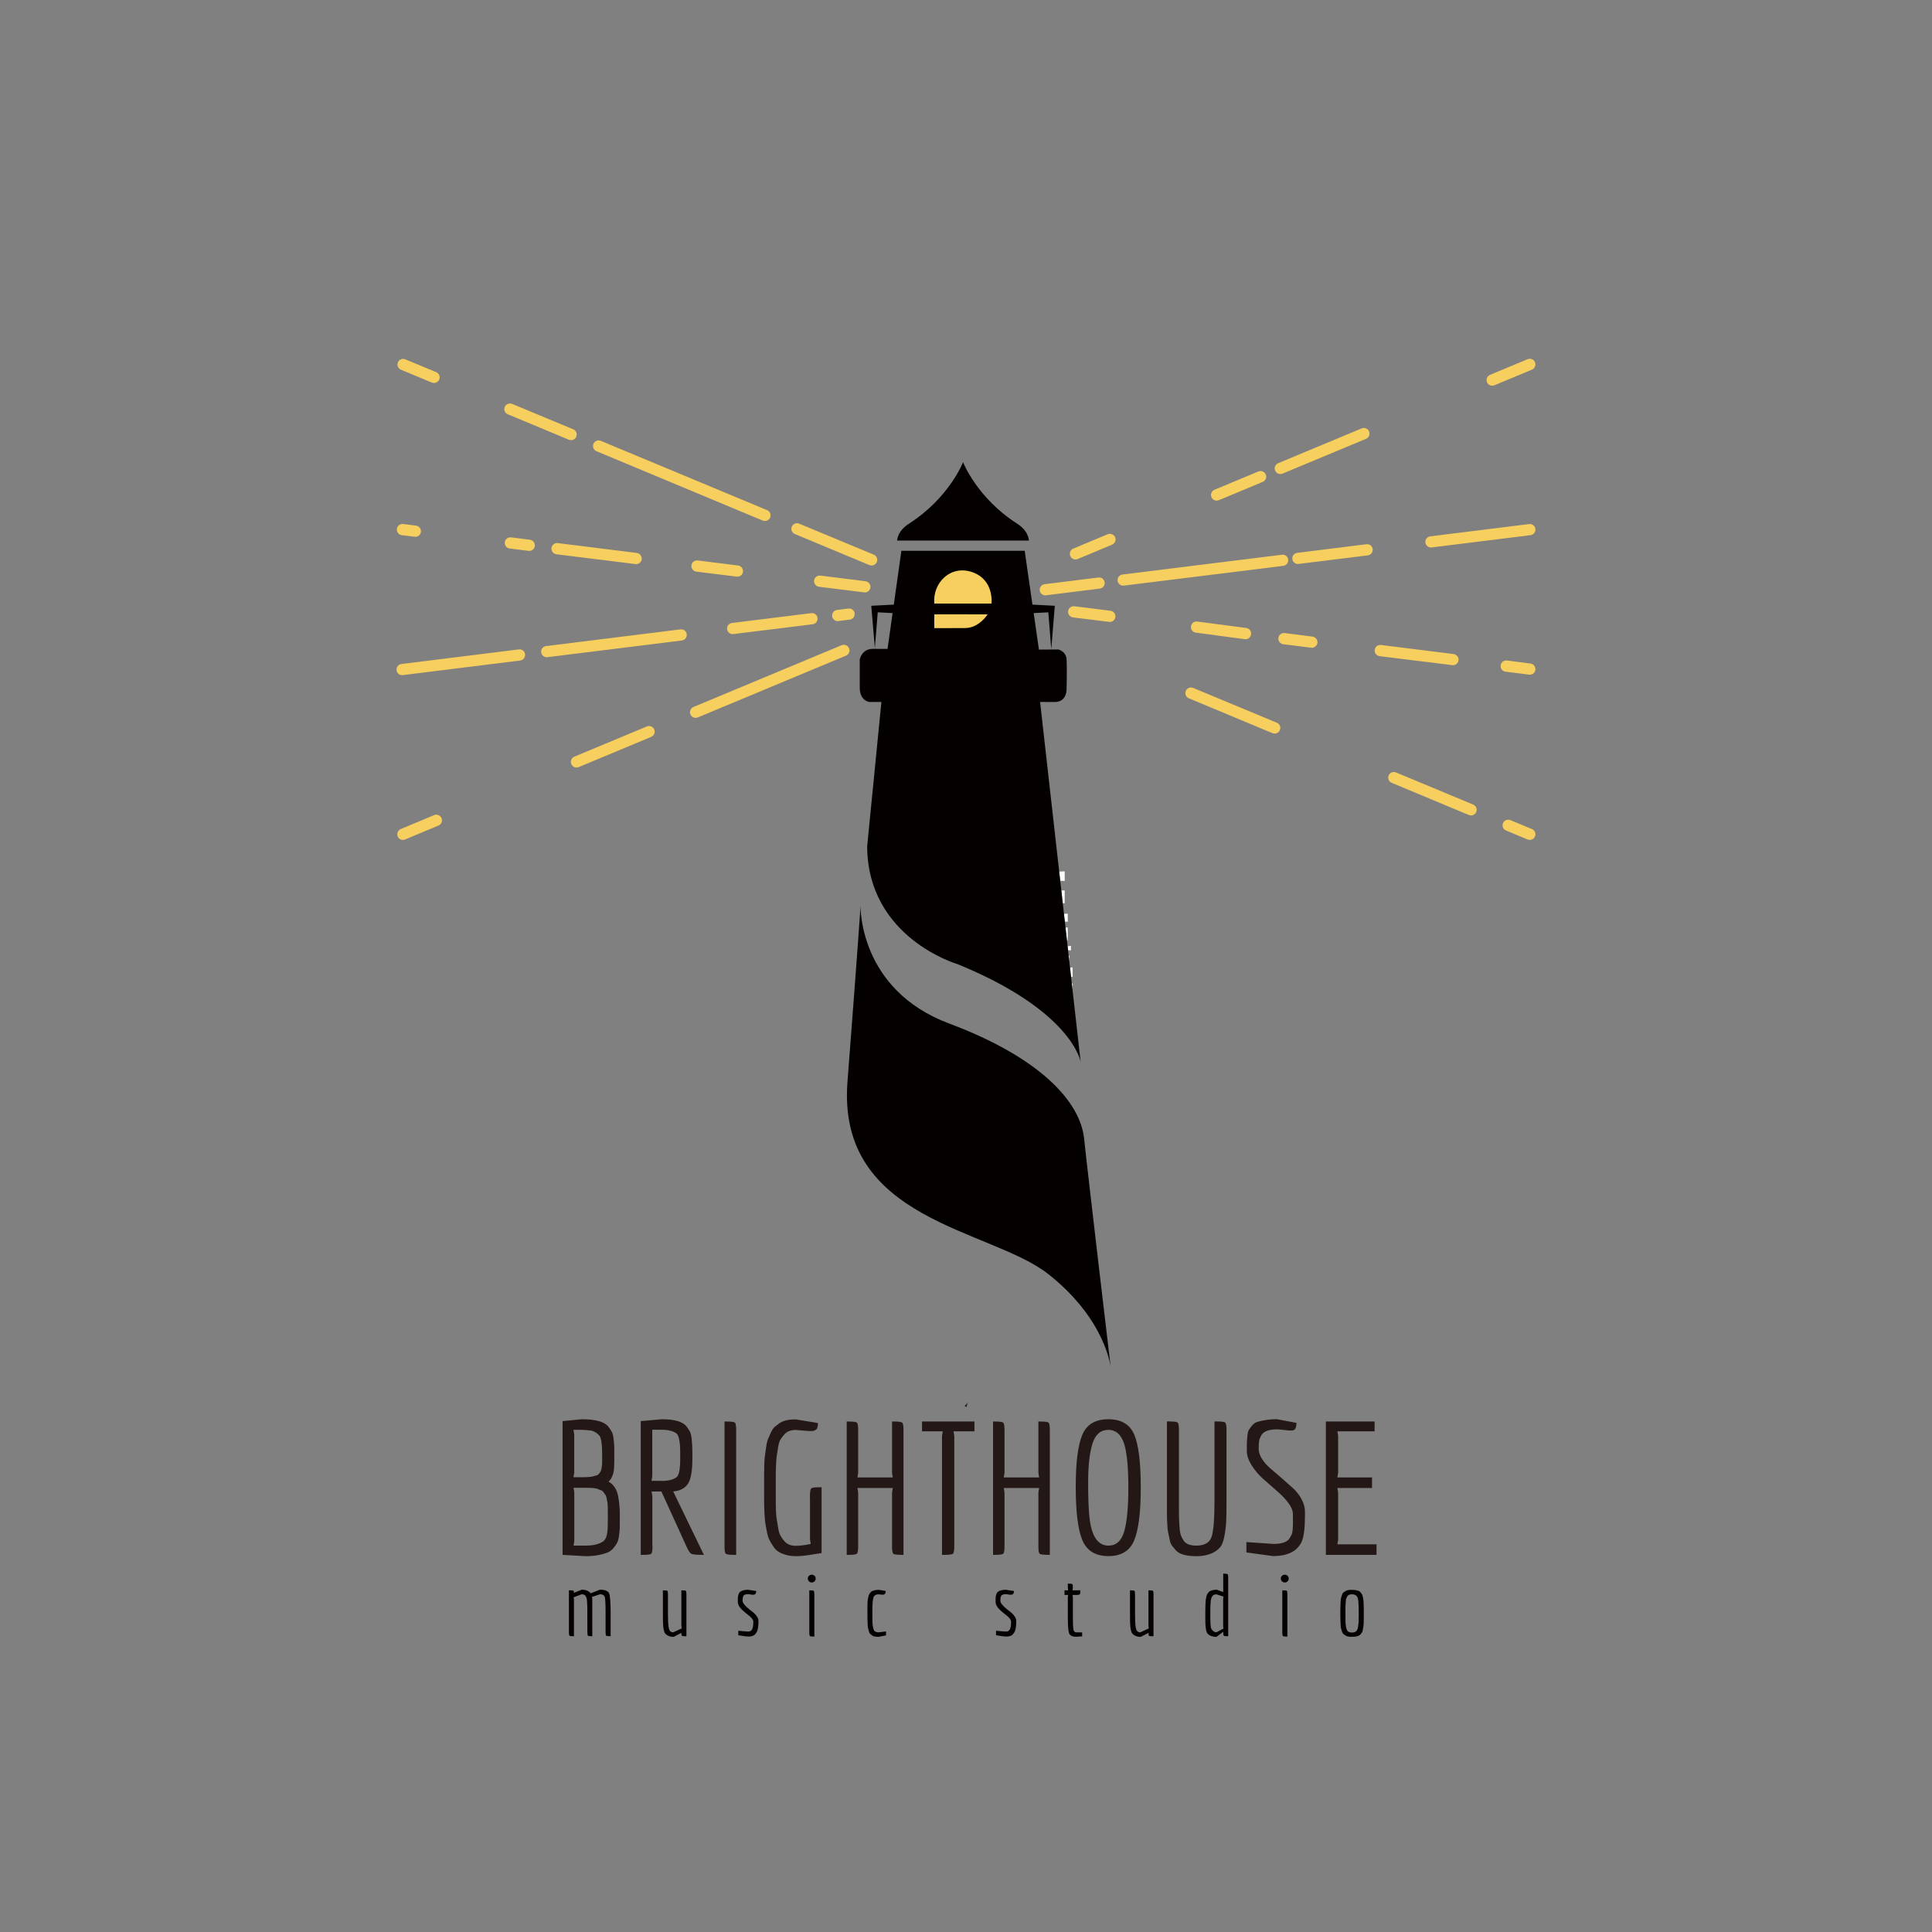 <?xml version="1.0" encoding="utf-8"?>
<!-- Generator: Adobe Illustrator 25.0.0, SVG Export Plug-In . SVG Version: 6.00 Build 0)  -->
<svg version="1.1" id="圖層_1" xmlns="http://www.w3.org/2000/svg" xmlns:xlink="http://www.w3.org/1999/xlink" x="0px" y="0px"
	 viewBox="0 0 283.46 283.46" style="enable-background:new 0 0 283.46 283.46;" xml:space="preserve">
<rect x="0" y="0" width="283.46" height="283.46" fill="#808080" stroke="none"/>
<style type="text/css">
	.st0{fill:#231815;}
	.st1{fill:#040000;}
	.st2{fill:none;stroke:#231815;stroke-width:2.308;stroke-miterlimit:10;}
	.st3{fill:none;stroke:#231815;stroke-width:2.308;stroke-linecap:round;stroke-miterlimit:10;}
	.st4{fill:#F6CF5F;}
	.st5{fill:#FFFFFF;}
</style>
<g>
	<g>
		<g>
			<path class="st0" d="M90.02,211.08c0.05,0.45,0.09,0.82,0.1,1.11c0.01,0.29,0.01,0.79,0.01,1.5s-0.01,1.24-0.03,1.6
				c-0.05,0.96-0.33,1.66-0.82,2.09c0.78,0.43,1.26,1.2,1.44,2.28c0.14,0.8,0.22,1.67,0.22,2.62c0,0.95,0,1.58-0.01,1.89
				c-0.01,0.31-0.05,0.69-0.11,1.16c-0.06,0.46-0.16,0.81-0.29,1.05c-0.13,0.24-0.31,0.5-0.56,0.79c-0.24,0.29-0.54,0.5-0.88,0.63
				c-0.89,0.34-1.95,0.52-3.18,0.52l-3.37-0.19V208.5l2.83-0.27c2.01,0,3.31,0.36,3.89,1.09c0.22,0.29,0.38,0.54,0.5,0.76
				C89.88,210.29,89.96,210.63,90.02,211.08z M85.1,216.74c0.94,0,1.55-0.04,1.83-0.11c0.28-0.07,0.49-0.13,0.64-0.18
				c0.14-0.04,0.27-0.15,0.38-0.31c0.11-0.16,0.19-0.29,0.23-0.39c0.05-0.1,0.09-0.29,0.12-0.58c0.04-0.29,0.05-0.53,0.05-0.73v-0.9
				c0-1.63-0.14-2.6-0.41-2.91c-0.38-0.43-0.82-0.68-1.3-0.75c-0.49-0.06-1.01-0.1-1.55-0.1h-0.95l0.11,0.68v5.6l-0.11,0.68H85.1z
				 M85.91,226.77c1.11,0,1.96-0.2,2.56-0.6c0.4-0.25,0.63-0.87,0.68-1.85c0.02-0.31,0.03-0.74,0.03-1.3v-1.09
				c0-0.83-0.02-1.32-0.05-1.47c-0.04-0.14-0.08-0.35-0.12-0.61c-0.05-0.26-0.1-0.43-0.18-0.52c-0.07-0.08-0.16-0.2-0.27-0.37
				s-0.24-0.27-0.38-0.31c-0.15-0.05-0.31-0.11-0.49-0.2c-0.29-0.11-0.79-0.16-1.5-0.16h-2.04l0.11,0.68v7.12l-0.11,0.68H85.91z"/>
		</g>
		<g>
			<path class="st0" d="M103.15,228.13c-0.92,0-1.5-0.05-1.71-0.16c-0.22-0.11-0.46-0.47-0.73-1.09l-3.67-8.05h-1.44l0.11,0.68v7.37
				h0.03c0,0.62-0.07,0.98-0.2,1.09c-0.14,0.11-0.59,0.16-1.37,0.16h-0.16V208.5l3.1-0.27c1.88,0,3.1,0.36,3.64,1.09
				c0.22,0.29,0.38,0.54,0.49,0.76c0.11,0.22,0.19,0.55,0.24,1.01c0.07,0.6,0.11,1.33,0.11,2.19c0,0.86-0.01,1.51-0.04,1.96
				c-0.03,0.44-0.1,0.91-0.2,1.39c-0.11,0.48-0.26,0.86-0.46,1.13c-0.45,0.63-1.16,0.99-2.12,1.06l4.51,9.32H103.15z M97.08,217.28
				c0.92,0,1.64-0.17,2.15-0.52c0.31-0.24,0.49-0.83,0.54-1.79c0.02-0.29,0.03-0.77,0.03-1.44c0-0.67-0.01-1.15-0.03-1.44
				c-0.02-0.29-0.07-0.63-0.15-1.01s-0.21-0.64-0.39-0.79c-0.51-0.34-1.22-0.52-2.15-0.52H95.7v6.82l-0.11,0.68H97.08z"/>
		</g>
		<g>
			<path class="st0" d="M108.01,228.13h-0.14c-0.78,0-1.24-0.05-1.37-0.16c-0.14-0.11-0.2-0.47-0.2-1.09v-18.32h0.14
				c0.78,0,1.24,0.05,1.37,0.16c0.14,0.11,0.2,0.47,0.2,1.09V228.13z"/>
		</g>
		<g>
			<path class="st0" d="M118.83,219.78c0-0.78,0.05-1.24,0.16-1.37c0.11-0.14,0.47-0.2,1.09-0.2h0.46v9.65
				c-0.27,0.04-0.67,0.1-1.2,0.19c-1.05,0.18-1.88,0.27-2.47,0.27c-0.6,0-1.11-0.06-1.52-0.18c-0.42-0.12-0.77-0.26-1.07-0.43
				c-0.3-0.17-0.57-0.43-0.8-0.79c-0.24-0.35-0.43-0.67-0.58-0.96c-0.15-0.29-0.29-0.71-0.39-1.26c-0.11-0.55-0.19-1.01-0.24-1.37
				c-0.05-0.36-0.1-0.9-0.12-1.62c-0.03-0.72-0.04-1.27-0.04-1.67v-3.51c0-1.38,0.03-2.3,0.1-2.77c0.06-0.47,0.13-0.97,0.2-1.48
				c0.07-0.52,0.17-0.91,0.29-1.18c0.12-0.27,0.26-0.59,0.42-0.95c0.16-0.36,0.36-0.64,0.58-0.83c0.23-0.19,0.48-0.38,0.77-0.58
				c0.54-0.33,1.3-0.49,2.28-0.49l3.26,0.54c0,0.53-0.1,0.85-0.3,0.98c-0.2,0.13-0.4,0.19-0.61,0.19c-0.21,0-0.36,0-0.45,0
				l-1.9-0.16c-0.76,0-1.32,0.23-1.69,0.68c-0.22,0.24-0.4,0.47-0.54,0.71c-0.15,0.24-0.26,0.59-0.34,1.06
				c-0.08,0.47-0.15,0.87-0.2,1.21c-0.05,0.34-0.1,0.82-0.12,1.47c-0.03,0.64-0.04,1.16-0.04,1.54v3.48c0,1.38,0.04,2.32,0.12,2.81
				c0.08,0.5,0.16,0.99,0.24,1.47c0.08,0.48,0.19,0.85,0.34,1.1c0.14,0.25,0.33,0.51,0.54,0.76c0.38,0.47,0.94,0.71,1.69,0.71
				c0.56,0,1.3-0.09,2.2-0.27l-0.11-0.68V219.78z"/>
		</g>
		<g>
			<path class="st0" d="M132.56,228.13h-0.11c-0.78,0-1.24-0.05-1.37-0.16c-0.14-0.11-0.2-0.47-0.2-1.09v-7.88l0.11-0.68h-5.19
				l0.11,0.68v7.88c0,0.62-0.07,0.98-0.2,1.09c-0.14,0.11-0.59,0.16-1.37,0.16h-0.11v-19.57h0.11c0.78,0,1.24,0.05,1.37,0.16
				c0.14,0.11,0.2,0.47,0.2,1.09v6.28l-0.11,0.68h5.19l-0.11-0.68v-7.53h0.11c0.78,0,1.24,0.05,1.37,0.16
				c0.14,0.11,0.2,0.47,0.2,1.09V228.13z"/>
		</g>
		<g>
			<path class="st0" d="M138.43,228.13h-0.22v-17.45l0.11-0.68h-3.04v-1.44h7.69V210h-3.07l0.11,0.68v16.2
				c0,0.62-0.07,0.98-0.2,1.09C139.67,228.07,139.21,228.13,138.43,228.13z"/>
		</g>
		<g>
			<path class="st0" d="M154.03,228.13h-0.11c-0.78,0-1.24-0.05-1.37-0.16c-0.14-0.11-0.2-0.47-0.2-1.09v-7.88l0.11-0.68h-5.19
				l0.11,0.68v7.88c0,0.62-0.07,0.98-0.2,1.09c-0.14,0.11-0.59,0.16-1.37,0.16h-0.11v-19.57h0.11c0.78,0,1.24,0.05,1.37,0.16
				c0.14,0.11,0.2,0.47,0.2,1.09v6.28l-0.11,0.68h5.19l-0.11-0.68v-7.53h0.11c0.78,0,1.24,0.05,1.37,0.16
				c0.14,0.11,0.2,0.47,0.2,1.09V228.13z"/>
		</g>
		<g>
			<path class="st0" d="M166.41,225.99c-0.64,1.55-1.91,2.32-3.79,2.32c-1.88,0-3.15-0.77-3.81-2.32c-0.65-1.55-0.98-4.15-0.98-7.8
				c0-3.65,0.33-6.22,0.98-7.72c0.65-1.5,1.92-2.24,3.81-2.24c1.88,0,3.15,0.75,3.79,2.24c0.64,1.5,0.96,4.07,0.96,7.72
				C167.38,221.84,167.05,224.44,166.41,225.99z M162.62,226.77c1.14,0,1.92-0.69,2.32-2.08c0.41-1.39,0.61-3.55,0.61-6.48
				c0-2.83-0.19-4.9-0.57-6.22c-0.43-1.47-1.22-2.2-2.36-2.2c-1.14,0-1.92,0.68-2.34,2.03c-0.42,1.35-0.63,3.23-0.63,5.65
				s0.07,4.22,0.22,5.4C160.2,225.46,161.12,226.77,162.62,226.77z"/>
		</g>
		<g>
			<path class="st0" d="M178.19,220.05v-11.5h0.19c0.78,0,1.24,0.05,1.37,0.16c0.14,0.11,0.2,0.47,0.2,1.09v10.25
				c0,1.4-0.01,2.42-0.04,3.06c-0.03,0.64-0.11,1.38-0.26,2.22c-0.15,0.83-0.37,1.41-0.68,1.74c-0.78,0.83-1.93,1.25-3.45,1.25
				s-2.54-0.3-3.04-0.9c-0.22-0.25-0.4-0.48-0.54-0.67c-0.15-0.19-0.26-0.5-0.35-0.94c-0.09-0.43-0.16-0.79-0.22-1.07
				c-0.05-0.28-0.1-0.73-0.12-1.35c-0.03-0.62-0.04-1.1-0.04-1.47v-13.37h0.19c0.78,0,1.24,0.05,1.37,0.16
				c0.14,0.11,0.2,0.47,0.2,1.09v10.25c0,0.13,0,0.48,0,1.05c0,0.57,0,1.06,0.01,1.47c0.01,0.41,0.04,0.91,0.08,1.5
				c0.04,0.59,0.12,1.01,0.22,1.25c0.1,0.24,0.24,0.5,0.42,0.77c0.33,0.45,0.93,0.68,1.82,0.68c1.23,0,1.98-0.45,2.26-1.35
				C178.06,224.52,178.19,222.74,178.19,220.05z"/>
		</g>
		<g>
			<path class="st0" d="M191.46,221.79v0.6c0,1.81-0.16,3.09-0.49,3.83c-0.65,1.38-2.04,2.07-4.16,2.09l-3.94-0.54v-1.52l3.97,0.27
				c1.23,0,2.02-0.27,2.36-0.82c0.13-0.22,0.23-0.39,0.3-0.53c0.07-0.14,0.12-0.37,0.15-0.69c0.03-0.33,0.05-0.57,0.05-0.72
				c0.01-0.15,0.01-0.43,0-0.83c-0.01-0.4-0.01-0.67-0.01-0.82c0-0.89-0.8-2.02-2.39-3.4c-0.65-0.56-1.31-1.14-1.98-1.74
				c-0.67-0.6-1.24-1.27-1.7-2.01c-0.46-0.74-0.69-1.44-0.69-2.08c0-0.64,0-1.08,0.01-1.3c0.01-0.23,0.04-0.54,0.08-0.95
				c0.04-0.41,0.12-0.7,0.23-0.87c0.11-0.17,0.27-0.38,0.48-0.64c0.21-0.25,0.48-0.43,0.8-0.52c0.89-0.25,1.82-0.38,2.8-0.38
				l2.88,0.54c0,0.69-0.18,1.06-0.54,1.11c-0.15,0.02-0.36,0.02-0.65,0l-1.52-0.16c-1.3,0-2.11,0.28-2.42,0.84
				c-0.18,0.29-0.29,0.57-0.34,0.84c-0.05,0.27-0.07,0.66-0.07,1.16c0,0.5,0.17,1.01,0.5,1.52c0.34,0.52,0.76,0.99,1.26,1.41
				c0.51,0.43,1.05,0.89,1.63,1.4c0.58,0.51,1.12,0.99,1.63,1.45c0.51,0.46,0.93,1,1.26,1.6
				C191.29,220.57,191.46,221.18,191.46,221.79z"/>
		</g>
		<g>
			<path class="st0" d="M201.95,228.13h-7.42v-19.57h7.15V210h-5.46l0.11,0.68v5.41l-0.11,0.68h5.08v1.55h-5.08l0.11,0.68v6.9
				l-0.11,0.68h5.74V228.13z"/>
		</g>
	</g>
	<g>
		<g>
			<path class="st1" d="M88.85,239.49v-2.77v-0.1c0-1.24-0.04-2-0.11-2.28c-0.08-0.28-0.31-0.43-0.72-0.43l-1.17,0.39l0.05,0.31
				v5.46c-0.36,0-0.57-0.03-0.63-0.08c-0.06-0.05-0.09-0.22-0.09-0.5l-0.01-2.77c0-0.03,0-0.15,0-0.35c0-0.2,0-0.37,0-0.51
				s0-0.28-0.01-0.41c0-0.13-0.01-0.3-0.03-0.52c-0.01-0.22-0.04-0.37-0.07-0.46c-0.03-0.09-0.08-0.19-0.14-0.3
				c-0.1-0.18-0.29-0.26-0.58-0.26l-1.18,0.44l0.05,0.31v5.41c-0.37,0-0.58-0.03-0.65-0.08c-0.06-0.05-0.09-0.22-0.09-0.5v-6.16
				c0.37,0,0.58,0.01,0.65,0.04c0.06,0.03,0.09,0.14,0.09,0.33l1.13-0.46c0.6,0,1.05,0.18,1.33,0.53l1.34-0.53
				c0.76,0,1.21,0.18,1.36,0.53c0.15,0.36,0.22,1.34,0.22,2.95v3.34c-0.38,0-0.6-0.03-0.66-0.08
				C88.88,239.94,88.85,239.78,88.85,239.49z"/>
		</g>
		<g>
			<path class="st1" d="M97.26,236.67v-3.34c0.37,0,0.58,0.02,0.65,0.07c0.06,0.05,0.09,0.22,0.09,0.51v2.73
				c0,0.97,0.03,1.63,0.08,1.99c0.05,0.36,0.14,0.59,0.25,0.7c0.11,0.11,0.27,0.16,0.46,0.16l1.24-0.58l-0.06-0.31v-5.27
				c0.37,0,0.58,0.02,0.65,0.07c0.06,0.05,0.09,0.22,0.09,0.51v6.16c-0.37,0-0.58-0.02-0.65-0.06c-0.06-0.04-0.09-0.19-0.09-0.44
				l-1.13,0.59c-0.53,0-0.94-0.16-1.24-0.49c-0.19-0.22-0.3-0.77-0.33-1.66C97.26,237.74,97.26,237.29,97.26,236.67z"/>
		</g>
		<g>
			<path class="st1" d="M110.82,239.74c-0.1,0.13-0.23,0.22-0.4,0.28c-0.17,0.06-0.37,0.09-0.61,0.09c-0.24,0-0.74-0.06-1.49-0.19
				v-0.66c0.03,0,0.24,0.02,0.63,0.06c0.39,0.04,0.68,0.06,0.87,0.06c0.47,0,0.7-0.43,0.7-1.3c0-0.06,0-0.12,0-0.18
				c-0.01-0.27-0.27-0.6-0.78-0.98c-0.51-0.39-0.89-0.73-1.13-1.02c-0.24-0.29-0.36-0.59-0.36-0.89c0-0.3,0-0.51,0.01-0.63
				c0.01-0.12,0.04-0.26,0.09-0.44c0.05-0.18,0.13-0.3,0.23-0.38c0.26-0.21,0.65-0.31,1.18-0.31l1.19,0.18
				c0,0.37-0.15,0.55-0.45,0.55c-0.06,0-0.12,0-0.18-0.01l-0.51-0.08c-0.41,0-0.66,0.09-0.75,0.28c-0.08,0.16-0.11,0.39-0.11,0.7
				c0,0.31,0.33,0.72,0.98,1.24c0.3,0.23,0.53,0.41,0.68,0.54c0.15,0.13,0.31,0.31,0.45,0.53c0.15,0.22,0.22,0.43,0.22,0.63
				c0,0.21,0,0.38-0.01,0.53c-0.01,0.15-0.03,0.32-0.06,0.52c-0.03,0.2-0.08,0.37-0.14,0.5C111,239.49,110.92,239.62,110.82,239.74z
				"/>
		</g>
		<g>
			<path class="st1" d="M119.51,232.01c-0.11,0.11-0.25,0.17-0.41,0.17c-0.16,0-0.29-0.06-0.41-0.17c-0.11-0.11-0.17-0.25-0.17-0.41
				c0-0.16,0.06-0.3,0.17-0.4c0.11-0.1,0.25-0.16,0.41-0.16c0.16,0,0.29,0.05,0.41,0.16c0.11,0.11,0.17,0.24,0.17,0.4
				C119.68,231.76,119.62,231.9,119.51,232.01z M118.74,239.54v-6.21c0.37,0,0.58,0.02,0.65,0.07c0.06,0.05,0.09,0.22,0.09,0.51
				v6.21c-0.37,0-0.58-0.03-0.65-0.08C118.77,239.99,118.74,239.83,118.74,239.54z"/>
		</g>
		<g>
			<path class="st1" d="M127.27,236.71v-0.8c0-0.61,0.01-1,0.04-1.15c0.03-0.16,0.06-0.33,0.1-0.51c0.04-0.18,0.08-0.31,0.14-0.38
				c0.05-0.07,0.12-0.16,0.2-0.26c0.08-0.1,0.18-0.17,0.29-0.2c0.28-0.1,0.57-0.15,0.87-0.15l1.04,0.16c0,0.37-0.15,0.55-0.45,0.55
				c-0.06,0-0.12,0-0.18-0.01l-0.41-0.04c-0.43,0-0.69,0.18-0.78,0.53c-0.09,0.36-0.14,0.97-0.14,1.84c0,0.87,0,1.43,0.01,1.69
				c0.01,0.26,0.04,0.53,0.1,0.82c0.06,0.29,0.15,0.48,0.28,0.56c0.13,0.09,0.3,0.13,0.53,0.13l1.09-0.13v0.58l-1.09,0.21
				c-0.45,0-0.75-0.05-0.9-0.16c-0.15-0.11-0.26-0.2-0.34-0.27c-0.08-0.07-0.14-0.2-0.19-0.38c-0.05-0.18-0.09-0.34-0.12-0.46
				c-0.03-0.13-0.05-0.33-0.06-0.61C127.27,237.78,127.27,237.26,127.27,236.71z"/>
		</g>
		<g>
			<path class="st1" d="M148.64,239.74c-0.1,0.13-0.23,0.22-0.4,0.28c-0.17,0.06-0.37,0.09-0.61,0.09c-0.24,0-0.74-0.06-1.49-0.19
				v-0.66c0.03,0,0.24,0.02,0.63,0.06c0.39,0.04,0.68,0.06,0.87,0.06c0.47,0,0.7-0.43,0.7-1.3c0-0.06,0-0.12,0-0.18
				c-0.01-0.27-0.27-0.6-0.78-0.98c-0.51-0.39-0.89-0.73-1.13-1.02c-0.24-0.29-0.36-0.59-0.36-0.89c0-0.3,0-0.51,0.01-0.63
				c0.01-0.12,0.04-0.26,0.09-0.44c0.05-0.18,0.13-0.3,0.23-0.38c0.26-0.21,0.65-0.31,1.18-0.31l1.19,0.18
				c0,0.37-0.15,0.55-0.45,0.55c-0.06,0-0.12,0-0.18-0.01l-0.51-0.08c-0.41,0-0.66,0.09-0.75,0.28c-0.08,0.16-0.11,0.39-0.11,0.7
				c0,0.31,0.33,0.72,0.98,1.24c0.3,0.23,0.53,0.41,0.68,0.54c0.15,0.13,0.31,0.31,0.45,0.53c0.15,0.22,0.22,0.43,0.22,0.63
				c0,0.21,0,0.38-0.01,0.53c-0.01,0.15-0.03,0.32-0.06,0.52c-0.03,0.2-0.08,0.37-0.14,0.5
				C148.83,239.49,148.74,239.62,148.64,239.74z"/>
		</g>
		<g>
			<path class="st1" d="M156.67,237.21v-2.89l0.05-0.31h-0.54v-0.68h0.54l-0.05-0.44v-0.55c0.37,0,0.58,0.03,0.65,0.08
				c0.06,0.05,0.09,0.22,0.09,0.5l-0.05,0.41h1.15c0,0.31-0.03,0.5-0.08,0.57c-0.05,0.07-0.23,0.11-0.52,0.11h-0.55l0.05,0.31v2.89
				c0,0.95,0.03,1.57,0.08,1.86c0.05,0.28,0.19,0.43,0.43,0.43h0.85v0.58l-0.87,0.06c-0.58,0-0.93-0.18-1.05-0.53
				C156.73,239.24,156.67,238.45,156.67,237.21z"/>
		</g>
		<g>
			<path class="st1" d="M165.79,236.67v-3.34c0.37,0,0.58,0.02,0.65,0.07c0.06,0.05,0.09,0.22,0.09,0.51v2.73
				c0,0.97,0.03,1.63,0.08,1.99c0.05,0.36,0.14,0.59,0.25,0.7c0.11,0.11,0.27,0.16,0.46,0.16l1.24-0.58l-0.06-0.31v-5.27
				c0.37,0,0.58,0.02,0.65,0.07c0.06,0.05,0.09,0.22,0.09,0.51v6.16c-0.37,0-0.58-0.02-0.65-0.06c-0.06-0.04-0.09-0.19-0.09-0.44
				l-1.13,0.59c-0.53,0-0.94-0.16-1.24-0.49c-0.19-0.22-0.3-0.77-0.33-1.66C165.8,237.74,165.79,237.29,165.79,236.67z"/>
		</g>
		<g>
			<path class="st1" d="M176.85,238.06c-0.01-0.28-0.01-0.65-0.01-1.13c0-0.48,0-0.81,0.01-0.99c0-0.18,0.01-0.4,0.02-0.66
				c0.01-0.25,0.02-0.45,0.04-0.58c0.02-0.13,0.05-0.28,0.09-0.45c0.04-0.17,0.09-0.3,0.14-0.38c0.06-0.08,0.13-0.18,0.21-0.28
				c0.08-0.1,0.18-0.17,0.29-0.2c0.29-0.1,0.59-0.15,0.9-0.15l0.93,0.35v-2.71c0.37,0,0.58,0.03,0.64,0.08
				c0.06,0.05,0.09,0.22,0.09,0.5v8.61c-0.37,0-0.58-0.03-0.64-0.08c-0.06-0.05-0.09-0.25-0.09-0.58l-0.99,0.75
				c-0.56,0-0.99-0.15-1.29-0.46C176.98,239.48,176.87,238.94,176.85,238.06z M177.62,235.05c-0.02,0.3-0.03,0.54-0.04,0.72
				c0,0.18-0.01,0.67-0.01,1.47c0,0.8,0.04,1.34,0.11,1.64c0.18,0.38,0.44,0.59,0.8,0.61l1.03-0.56l-0.05-0.31v-4.06l0.05-0.31
				l-1.03-0.33c-0.31,0-0.52,0.1-0.64,0.31C177.72,234.47,177.64,234.75,177.62,235.05z"/>
		</g>
		<g>
			<path class="st1" d="M188.91,232.01c-0.11,0.11-0.25,0.17-0.41,0.17c-0.16,0-0.29-0.06-0.41-0.17c-0.11-0.11-0.17-0.25-0.17-0.41
				c0-0.16,0.06-0.3,0.17-0.4c0.11-0.1,0.25-0.16,0.41-0.16c0.16,0,0.29,0.05,0.41,0.16c0.11,0.11,0.17,0.24,0.17,0.4
				C189.08,231.76,189.02,231.9,188.91,232.01z M188.14,239.54v-6.21c0.37,0,0.58,0.02,0.65,0.07c0.06,0.05,0.09,0.22,0.09,0.51
				v6.21c-0.37,0-0.58-0.03-0.65-0.08C188.17,239.99,188.14,239.83,188.14,239.54z"/>
		</g>
		<g>
			<path class="st1" d="M199.29,240.01c-0.12,0.04-0.18,0.06-0.18,0.06s-0.07,0.01-0.22,0.04c-0.15,0.03-0.32,0.04-0.53,0.04
				c-0.21,0-0.39-0.01-0.55-0.04c-0.16-0.03-0.31-0.08-0.43-0.16c-0.12-0.08-0.22-0.16-0.3-0.23c-0.08-0.07-0.15-0.2-0.2-0.38
				c-0.05-0.18-0.1-0.34-0.13-0.46c-0.03-0.13-0.05-0.33-0.06-0.62c-0.01-0.29-0.02-0.52-0.03-0.71c0-0.18-0.01-0.48-0.01-0.88
				s0-0.69,0.01-0.87c0-0.18,0.01-0.41,0.03-0.7c0.01-0.29,0.03-0.49,0.06-0.61c0.03-0.12,0.07-0.27,0.13-0.45
				c0.05-0.18,0.12-0.3,0.2-0.37c0.08-0.07,0.18-0.14,0.31-0.21c0.19-0.13,0.45-0.2,0.78-0.2c0.33,0,0.57,0.01,0.72,0.04
				c0.15,0.03,0.28,0.06,0.4,0.09c0.12,0.03,0.22,0.1,0.3,0.21c0.08,0.1,0.15,0.19,0.21,0.26c0.06,0.07,0.1,0.2,0.14,0.38
				c0.03,0.18,0.06,0.33,0.08,0.44c0.02,0.11,0.04,0.3,0.05,0.57c0.01,0.27,0.02,0.49,0.02,0.65v0.78v0.05v0.77
				c0,0.57-0.02,0.94-0.05,1.12c-0.03,0.18-0.07,0.36-0.1,0.55c-0.03,0.18-0.08,0.31-0.14,0.38c-0.06,0.07-0.13,0.16-0.21,0.26
				C199.51,239.9,199.41,239.97,199.29,240.01z M199.35,236.96v-0.43c0-1.1-0.05-1.79-0.14-2.07c-0.13-0.36-0.41-0.54-0.83-0.55
				c-0.34,0-0.57,0.09-0.69,0.26c-0.07,0.12-0.12,0.23-0.16,0.33c-0.04,0.1-0.07,0.28-0.09,0.53c-0.03,0.37-0.04,0.72-0.04,1.07
				c0,0.34,0,0.69,0,1.04c0,0.35,0,0.65,0.01,0.9c0.01,0.25,0.04,0.52,0.11,0.8c0.06,0.28,0.16,0.46,0.29,0.55
				c0.13,0.08,0.3,0.13,0.5,0.13s0.36-0.02,0.46-0.06c0.11-0.04,0.2-0.11,0.27-0.21c0.07-0.1,0.13-0.21,0.16-0.31
				c0.04-0.1,0.06-0.27,0.08-0.5C199.34,238.09,199.35,237.6,199.35,236.96z"/>
		</g>
	</g>
	<g>
		<polygon class="st0" points="141.82,206.41 141.69,206.38 141.53,206.32 141.95,205.79 		"/>
	</g>
	<g>
		<path class="st2" d="M118.95,202.28"/>
	</g>
	<g>
		<path class="st2" d="M118.95,202.28"/>
	</g>
	<g>
		<path class="st0" d="M162.97,200.64c0,0.02,0,0.04,0,0.04c0,0,0-0.01,0-0.01C162.97,200.65,162.97,200.65,162.97,200.64z"/>
	</g>
	<g>
		<path class="st3" d="M224.45,40.16"/>
	</g>
	<g>
		<path class="st3" d="M59.14,40.16"/>
	</g>
	<g>
		<path class="st4" d="M225.27,77.6c0.06,0.45-0.26,0.86-0.72,0.92l-14.5,1.8c-0.03,0-0.07,0.01-0.1,0.01
			c-0.41,0-0.76-0.31-0.82-0.72c-0.06-0.45,0.26-0.86,0.72-0.92l14.5-1.8C224.8,76.83,225.21,77.15,225.27,77.6z"/>
	</g>
	<g>
		<path class="st4" d="M224.55,97.35c0.45,0.06,0.77,0.47,0.72,0.92c-0.05,0.42-0.41,0.72-0.82,0.72c-0.03,0-0.07,0-0.1-0.01
			l-3.46-0.43c-0.45-0.05-0.77-0.47-0.72-0.92c0.06-0.45,0.47-0.77,0.92-0.72L224.55,97.35z"/>
	</g>
	<g>
		<path class="st4" d="M225.21,53.15c0.17,0.42-0.02,0.9-0.44,1.08l-5.52,2.3c-0.1,0.04-0.21,0.06-0.32,0.06
			c-0.32,0-0.63-0.19-0.76-0.51c-0.17-0.42,0.03-0.9,0.44-1.08l5.52-2.3C224.56,52.53,225.04,52.73,225.21,53.15z"/>
	</g>
	<g>
		<path class="st4" d="M224.77,121.64c0.42,0.17,0.62,0.66,0.44,1.08c-0.13,0.32-0.44,0.51-0.76,0.51c-0.1,0-0.21-0.02-0.32-0.06
			l-3.17-1.32c-0.42-0.18-0.62-0.66-0.44-1.08c0.17-0.42,0.66-0.62,1.08-0.44L224.77,121.64z"/>
	</g>
	<g>
		<path class="st4" d="M216.15,118.05c0.42,0.18,0.62,0.66,0.44,1.08c-0.13,0.32-0.44,0.51-0.76,0.51c-0.11,0-0.21-0.02-0.32-0.06
			l-11.33-4.73c-0.42-0.18-0.62-0.66-0.44-1.08c0.17-0.42,0.66-0.62,1.08-0.44L216.15,118.05z"/>
	</g>
	<g>
		<path class="st4" d="M213.27,95.96c0.45,0.06,0.77,0.47,0.72,0.92c-0.05,0.42-0.41,0.72-0.82,0.72c-0.03,0-0.07,0-0.1-0.01
			l-10.66-1.32c-0.45-0.06-0.77-0.47-0.72-0.92c0.06-0.45,0.47-0.77,0.92-0.72L213.27,95.96z"/>
	</g>
	<g>
		<path class="st4" d="M201.4,80.56c0.06,0.45-0.27,0.86-0.72,0.92l-10.15,1.26c-0.03,0-0.07,0.01-0.1,0.01
			c-0.41,0-0.77-0.31-0.82-0.72c-0.06-0.45,0.26-0.86,0.72-0.92l10.15-1.26C200.93,79.79,201.34,80.11,201.4,80.56z"/>
	</g>
	<g>
		<path class="st4" d="M200.87,63.3c0.18,0.42-0.02,0.9-0.44,1.08l-12.26,5.11c-0.1,0.04-0.21,0.06-0.32,0.06
			c-0.32,0-0.63-0.19-0.76-0.51c-0.18-0.42,0.02-0.9,0.44-1.08l12.26-5.11C200.22,62.68,200.7,62.88,200.87,63.3z"/>
	</g>
	<g>
		<path class="st4" d="M192.57,93.4c0.45,0.06,0.77,0.47,0.72,0.92c-0.05,0.42-0.41,0.72-0.82,0.72c-0.03,0-0.07,0-0.1-0.01
			l-4.09-0.51c-0.45-0.05-0.77-0.47-0.72-0.92c0.06-0.45,0.47-0.77,0.92-0.72L192.57,93.4z"/>
	</g>
	<g>
		<path class="st4" d="M189,82.1c0.06,0.45-0.26,0.86-0.72,0.92l-23.39,2.9c-0.03,0-0.07,0.01-0.1,0.01c-0.41,0-0.76-0.31-0.82-0.72
			c-0.06-0.45,0.27-0.86,0.72-0.92l23.39-2.9C188.54,81.33,188.95,81.65,189,82.1z"/>
	</g>
	<g>
		<path class="st4" d="M187.34,106.04c0.42,0.18,0.62,0.66,0.44,1.08c-0.13,0.32-0.44,0.51-0.76,0.51c-0.1,0-0.21-0.02-0.32-0.06
			l-12.28-5.12c-0.42-0.17-0.62-0.66-0.44-1.08c0.18-0.42,0.66-0.62,1.08-0.44L187.34,106.04z"/>
	</g>
	<g>
		<path class="st4" d="M185.71,69.62c0.18,0.42-0.02,0.9-0.44,1.08l-6.45,2.69c-0.1,0.04-0.21,0.06-0.32,0.06
			c-0.32,0-0.63-0.19-0.76-0.51c-0.18-0.42,0.02-0.9,0.44-1.08l6.45-2.69C185.05,69.01,185.53,69.2,185.71,69.62z"/>
	</g>
	<g>
		<path class="st4" d="M182.85,92.14c0.45,0.06,0.77,0.47,0.71,0.93c-0.06,0.41-0.41,0.72-0.82,0.72c-0.04,0-0.07,0-0.11-0.01
			l-7.18-0.96c-0.45-0.06-0.77-0.47-0.71-0.92c0.06-0.45,0.47-0.77,0.92-0.71L182.85,92.14z"/>
	</g>
	<g>
		<path class="st4" d="M162.93,89.61c0.45,0.05,0.77,0.47,0.72,0.92c-0.05,0.42-0.41,0.72-0.82,0.72c-0.04,0-0.07,0-0.1-0.01
			l-5.3-0.65c-0.45-0.06-0.77-0.47-0.72-0.92c0.06-0.45,0.47-0.77,0.92-0.72L162.93,89.61z"/>
	</g>
	<g>
		<path class="st4" d="M163.61,78.83c0.17,0.42-0.03,0.9-0.44,1.08l-5.06,2.11c-0.1,0.04-0.21,0.06-0.32,0.06
			c-0.32,0-0.63-0.19-0.76-0.51c-0.18-0.42,0.02-0.9,0.44-1.08l5.05-2.11C162.95,78.22,163.44,78.41,163.61,78.83z"/>
	</g>
	<g>
		<path class="st4" d="M162.07,85.44c0.06,0.45-0.26,0.86-0.72,0.92l-7.88,0.98c-0.03,0-0.07,0.01-0.1,0.01
			c-0.41,0-0.76-0.31-0.82-0.72c-0.06-0.45,0.26-0.86,0.72-0.92l7.88-0.98C161.61,84.67,162.01,84.99,162.07,85.44z"/>
	</g>
	<g>
		<polygon class="st5" points="157.37,144.29 157.37,145.23 157.36,145.23 157.25,144.29 		"/>
	</g>
	<g>
		<polygon class="st5" points="157.37,141.93 157.37,143.34 157.15,143.32 156.99,141.97 		"/>
	</g>
	<g>
		<polygon class="st5" points="157.13,138.78 157.13,139.44 156.7,139.4 156.64,138.83 		"/>
	</g>
	<g>
		<polygon class="st5" points="156.9,140.21 156.9,141.12 156.79,140.21 		"/>
	</g>
	<g>
		<polygon class="st5" points="156.66,136.08 156.66,137.96 156.54,137.95 156.33,136.09 		"/>
	</g>
	<g>
		<polygon class="st5" points="156.66,134.05 156.66,135.23 156.23,135.21 156.1,134.08 		"/>
	</g>
	<g>
		<polygon class="st5" points="156.21,130.64 156.21,132.52 155.92,132.51 155.72,130.66 		"/>
	</g>
	<g>
		<polygon class="st5" points="156.21,127.84 156.21,129.25 155.55,129.22 155.4,127.88 		"/>
	</g>
	<g>
		<path class="st0" d="M154.25,89.82c-0.15,0.01-0.3,0.02-0.45,0.03c-0.01-0.17-0.02-0.34-0.03-0.5L154.25,89.82z"/>
	</g>
	<g>
		<path class="st4" d="M145.51,87.94c0,0.21-0.01,0.41-0.04,0.61l-0.93-0.01c-1.08-0.02-2.16-0.01-3.24-0.02
			c-1.08,0.01-2.16,0-3.24,0.02c-0.33,0-0.65,0.01-0.98,0.01v-0.61c0-2.33,1.89-4.22,4.22-4.22
			C143.62,83.72,145.51,85.61,145.51,87.94z"/>
	</g>
	<g>
		<path class="st4" d="M144.53,90.14l0.36,0c-0.74,1.21-2.07,2.02-3.6,2.02h-4.22v-2.03c0.33,0,0.65,0.01,0.98,0.01
			c1.08,0.02,2.16,0.02,3.24,0.02C142.37,90.16,143.45,90.16,144.53,90.14z"/>
	</g>
	<g>
		<path class="st0" d="M128.33,89.82l0.48-0.48c-0.01,0.17-0.02,0.33-0.03,0.5L128.33,89.82z"/>
	</g>
	<g>
		<path class="st4" d="M128.2,81.38c0.42,0.17,0.62,0.66,0.44,1.08c-0.13,0.32-0.44,0.51-0.76,0.51c-0.11,0-0.21-0.02-0.32-0.06
			l-10.95-4.56c-0.42-0.18-0.62-0.66-0.44-1.08c0.18-0.42,0.66-0.62,1.08-0.44L128.2,81.38z"/>
	</g>
	<g>
		<path class="st0" d="M128.36,95.2c-0.01,0.08-0.02,0.15-0.03,0.23c-0.01-0.08-0.02-0.15-0.03-0.23
			C128.33,95.2,128.34,95.2,128.36,95.2z"/>
	</g>
	<g>
		<path class="st4" d="M126.99,85.28c0.45,0.06,0.77,0.47,0.72,0.92c-0.05,0.42-0.41,0.72-0.82,0.72c-0.03,0-0.07,0-0.1-0.01
			l-6.63-0.82c-0.45-0.06-0.77-0.47-0.72-0.92c0.06-0.45,0.47-0.77,0.92-0.72L126.99,85.28z"/>
	</g>
	<g>
		<path class="st4" d="M125.39,89.99c0.06,0.45-0.26,0.86-0.72,0.92l-1.66,0.21c-0.04,0-0.07,0.01-0.1,0.01
			c-0.41,0-0.77-0.31-0.82-0.72c-0.05-0.45,0.27-0.86,0.72-0.92l1.66-0.2C124.92,89.22,125.34,89.54,125.39,89.99z"/>
	</g>
	<g>
		<path class="st4" d="M124.57,95.11c0.18,0.42-0.02,0.9-0.44,1.08l-21.75,9.07c-0.1,0.04-0.21,0.06-0.32,0.06
			c-0.32,0-0.63-0.19-0.76-0.51c-0.18-0.42,0.02-0.9,0.44-1.08l21.75-9.07C123.91,94.49,124.39,94.69,124.57,95.11z"/>
	</g>
	<g>
		<path class="st4" d="M119.95,90.67c0.05,0.45-0.27,0.86-0.72,0.92l-11.63,1.44c-0.03,0-0.07,0.01-0.1,0.01
			c-0.41,0-0.76-0.31-0.82-0.72c-0.06-0.45,0.26-0.86,0.72-0.92l11.63-1.44C119.48,89.89,119.89,90.22,119.95,90.67z"/>
	</g>
	<g>
		<path class="st4" d="M112.55,74.85c0.42,0.18,0.62,0.66,0.44,1.08c-0.13,0.32-0.44,0.51-0.76,0.51c-0.1,0-0.21-0.02-0.32-0.06
			l-24.4-10.18c-0.42-0.17-0.62-0.66-0.44-1.08c0.18-0.42,0.66-0.62,1.08-0.44L112.55,74.85z"/>
	</g>
	<g>
		<path class="st4" d="M108.29,82.97c0.45,0.06,0.77,0.47,0.72,0.92c-0.05,0.42-0.41,0.72-0.82,0.72c-0.04,0-0.07,0-0.1-0.01
			l-5.93-0.73c-0.45-0.06-0.77-0.47-0.72-0.92c0.06-0.45,0.47-0.77,0.92-0.72L108.29,82.97z"/>
	</g>
	<g>
		<path class="st4" d="M100.76,93.05c0.05,0.45-0.27,0.86-0.72,0.92l-19.72,2.45c-0.03,0-0.07,0.01-0.1,0.01
			c-0.41,0-0.77-0.31-0.82-0.72c-0.06-0.45,0.26-0.86,0.72-0.92l19.72-2.45C100.3,92.28,100.71,92.6,100.76,93.05z"/>
	</g>
	<g>
		<path class="st4" d="M95.99,107.03c0.18,0.42-0.02,0.9-0.44,1.08l-10.65,4.44c-0.1,0.04-0.21,0.06-0.32,0.06
			c-0.32,0-0.63-0.19-0.76-0.51c-0.17-0.42,0.02-0.9,0.44-1.08l10.65-4.44C95.33,106.41,95.82,106.61,95.99,107.03z"/>
	</g>
	<g>
		<path class="st4" d="M93.43,81.13c0.45,0.06,0.77,0.47,0.72,0.92c-0.05,0.42-0.41,0.72-0.82,0.72c-0.03,0-0.07,0-0.1-0.01
			l-11.6-1.44c-0.45-0.06-0.77-0.47-0.72-0.92c0.06-0.45,0.47-0.77,0.92-0.72L93.43,81.13z"/>
	</g>
	<g>
		<path class="st4" d="M84.11,62.99c0.42,0.17,0.62,0.66,0.44,1.08c-0.13,0.32-0.44,0.51-0.76,0.51c-0.11,0-0.21-0.02-0.32-0.06
			l-8.97-3.74c-0.42-0.18-0.62-0.66-0.44-1.08c0.18-0.42,0.66-0.62,1.08-0.44L84.11,62.99z"/>
	</g>
	<g>
		<path class="st4" d="M77.75,79.19c0.45,0.06,0.77,0.47,0.72,0.92c-0.05,0.42-0.41,0.72-0.82,0.72c-0.03,0-0.07,0-0.1-0.01
			l-2.77-0.34c-0.45-0.06-0.77-0.47-0.72-0.92c0.05-0.45,0.46-0.77,0.92-0.72L77.75,79.19z"/>
	</g>
	<g>
		<path class="st4" d="M77.04,95.99c0.06,0.45-0.27,0.86-0.72,0.92l-17.22,2.14c-0.04,0-0.07,0.01-0.1,0.01
			c-0.41,0-0.77-0.31-0.82-0.72c-0.05-0.45,0.27-0.86,0.72-0.92l17.22-2.14C76.58,95.22,76.99,95.54,77.04,95.99z"/>
	</g>
	<g>
		<path class="st4" d="M64.78,120.04c0.18,0.42-0.02,0.9-0.44,1.08l-4.91,2.05c-0.1,0.04-0.21,0.06-0.32,0.06
			c-0.32,0-0.63-0.19-0.76-0.51c-0.17-0.42,0.03-0.9,0.44-1.08l4.91-2.05C64.12,119.42,64.6,119.62,64.78,120.04z"/>
	</g>
	<g>
		<path class="st4" d="M64,54.6c0.42,0.18,0.62,0.66,0.44,1.08C64.31,56,64,56.19,63.68,56.19c-0.11,0-0.21-0.02-0.32-0.06
			l-4.54-1.89c-0.42-0.18-0.62-0.66-0.44-1.08c0.18-0.42,0.66-0.62,1.08-0.44L64,54.6z"/>
	</g>
	<g>
		<path class="st4" d="M61.04,77.12c0.45,0.06,0.77,0.47,0.72,0.92c-0.05,0.42-0.41,0.72-0.82,0.72c-0.03,0-0.07,0-0.1-0.01
			l-1.89-0.23c-0.45-0.05-0.77-0.47-0.72-0.92c0.06-0.45,0.47-0.77,0.92-0.72L61.04,77.12z"/>
	</g>
	<g>
		<path class="st1" d="M150.97,79.31h-19.35c0.1-0.92,0.65-1.78,1.76-2.49c5.9-3.78,7.92-9.01,7.92-9.01s2.02,5.24,7.92,9.01
			C150.32,77.52,150.86,78.39,150.97,79.31z"/>
	</g>
	<g>
		<path class="st1" d="M152.6,102.99c0,0,0.22,0,2.13,0.01s1.76-2.05,1.76-2.05s0.07-2.95,0-4.18s-1.22-1.48-1.22-1.48l-2.84,0.02
			l-0.77-5.36l2.15-0.11l0.43,5.42l0.52-6.38l-3.28-0.17l-1.14-7.9h-18.09l-1.11,7.9l-3.31,0.17l0.53,6.21l0.42-5.25l2.18,0.11
			l-0.74,5.26c0,0-0.47,0-2.14-0.01c-1.67-0.01-1.94,1.57-1.94,1.57s0.01,2.12,0,4.08c-0.01,1.97,1.39,2.14,1.39,2.14h1.79
			l-2.09,21.19c0.07,13.43,13.21,17.26,13.21,17.26c16.9,6.88,18.11,14.35,18.11,14.35L152.6,102.99z"/>
	</g>
	<g>
		<path class="st1" d="M126.26,132.94c0,0-0.3,12.25,13,17.23s19.22,11.42,19.8,16.89c0.57,5.47,3.91,33.61,3.91,33.61
			s-0.69-7.06-9.17-13.74c-8.47-6.68-31.04-7.75-29.46-28.23S126.26,132.94,126.26,132.94z"/>
	</g>
	<g>
		<path class="st4" d="M137.08,88.55h8.39c0,0,0.43-3.45-2.78-4.59C139.48,82.81,136.81,85.5,137.08,88.55z"/>
	</g>
	<g>
		<path class="st4" d="M137.08,90.13l7.82,0.01c0,0-1.22,2-3.32,2.01c-2.09,0.01-4.5,0.01-4.5,0.01V90.13z"/>
	</g>
</g>
</svg>

